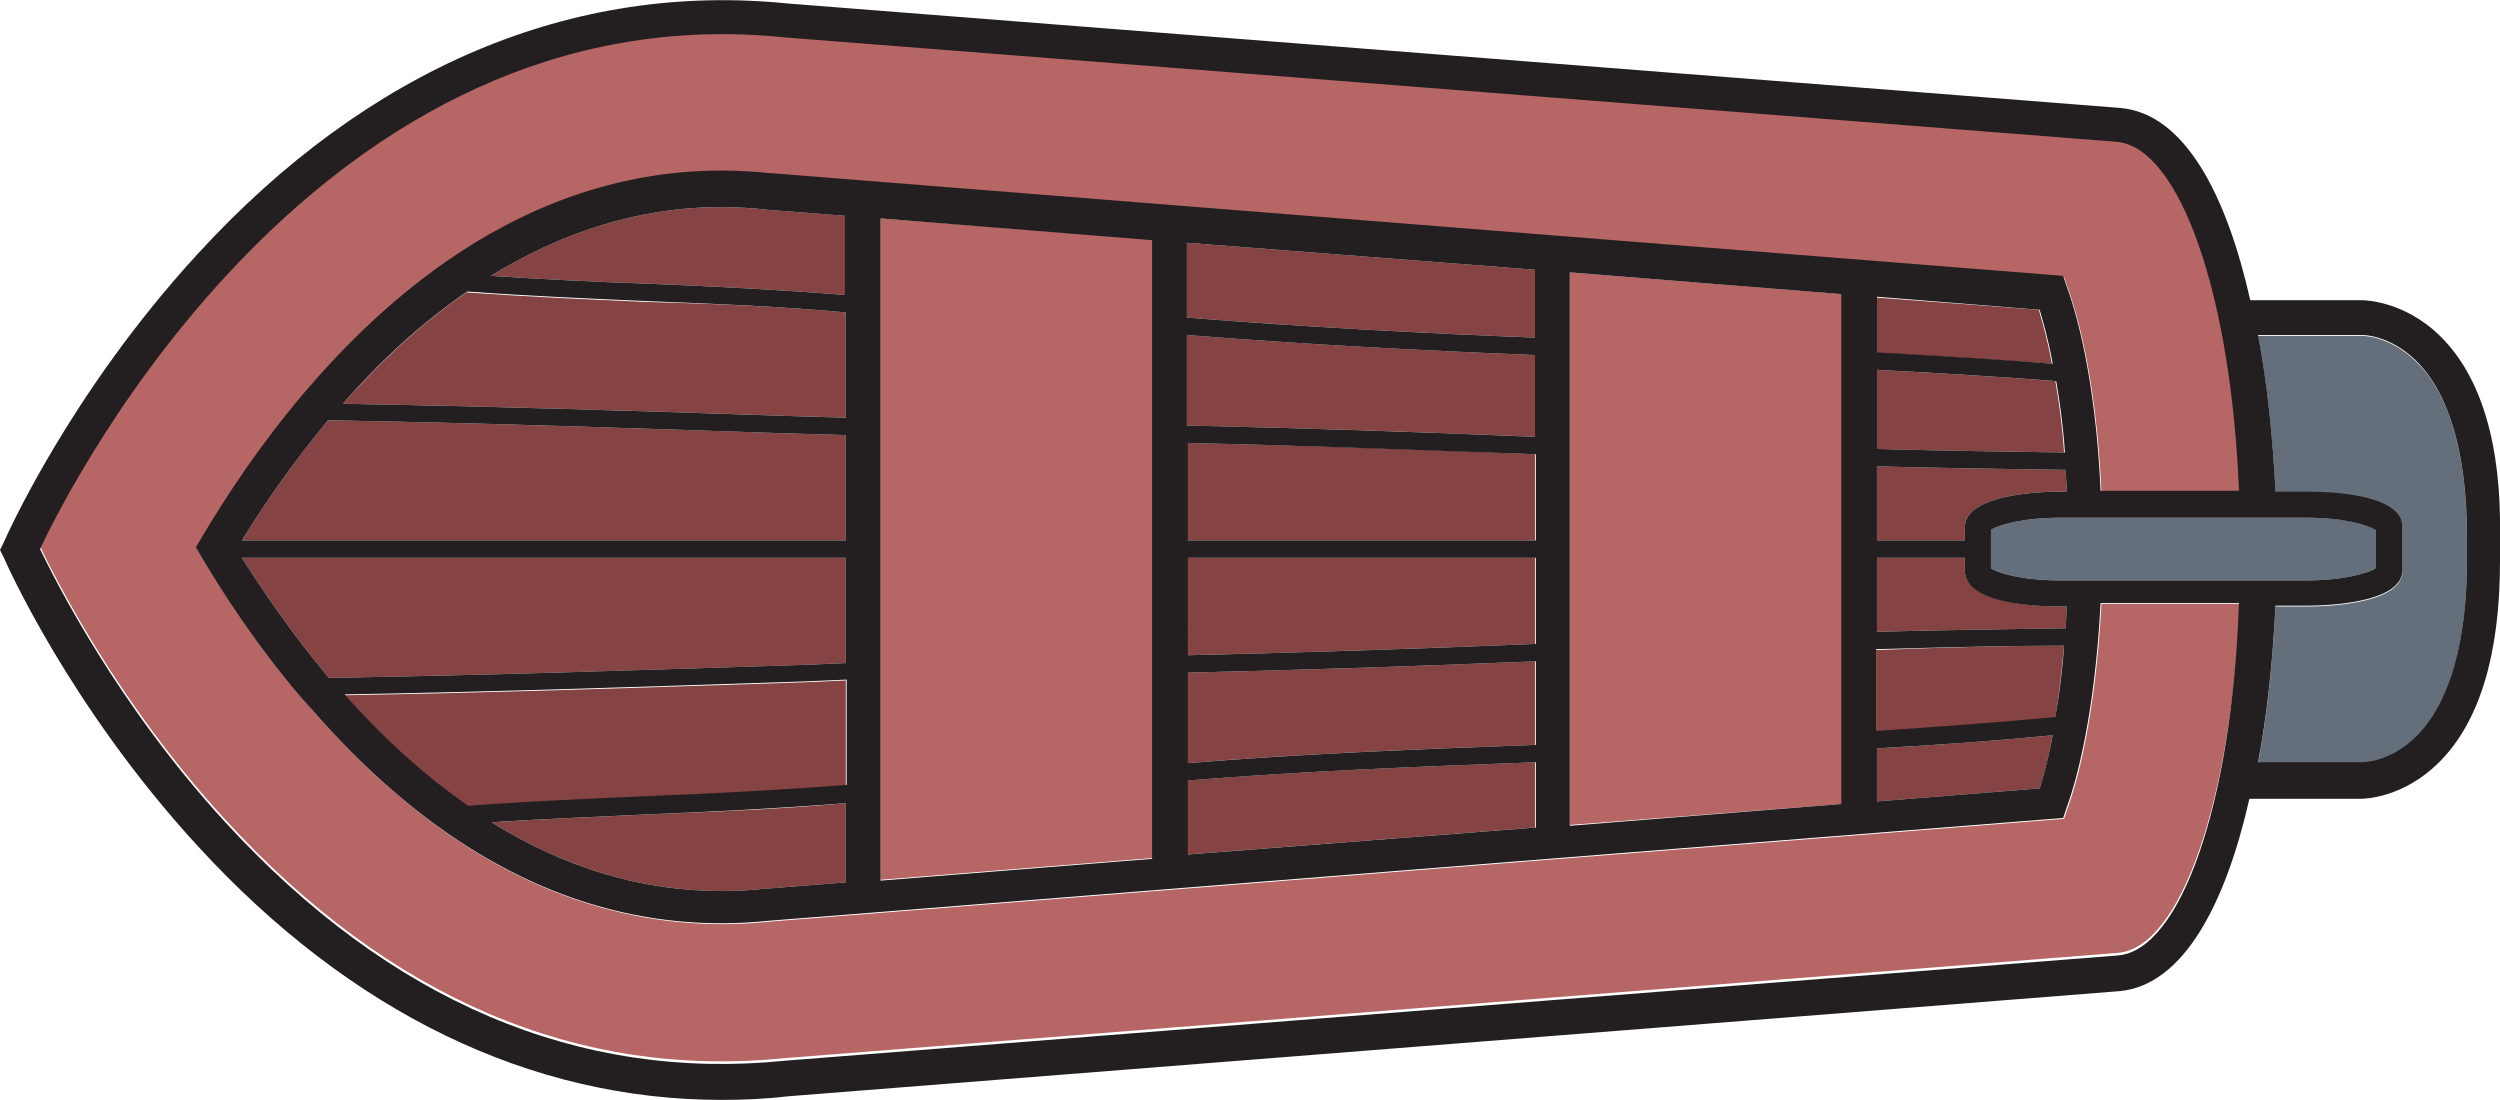 <?xml version="1.0" encoding="utf-8"?>
<!-- Generator: Adobe Illustrator 21.1.0, SVG Export Plug-In . SVG Version: 6.00 Build 0)  -->
<svg version="1.1" id="Layer_1" xmlns="http://www.w3.org/2000/svg" xmlns:xlink="http://www.w3.org/1999/xlink" x="0px" y="0px"
	 viewBox="0 0 287.3 126.4" style="enable-background:new 0 0 287.3 126.4;" xml:space="preserve">
<style type="text/css">
	.st0{fill:#646F7B;}
	.st1{fill:#B76666;}
	.st2{fill:#854343;}
	.st3{fill:#231F20;}
</style>
<g>
	<path class="st0" d="M283.5,61.8v2.7c0,9.4-2,16.4-5.8,20.2c-3,3-6.1,3-6.3,3h-11.9c1.1-5.8,1.7-12,2-18h3.7
		c1.8,0,10.9-0.2,10.9-4.1v-4.9c0-4-9.1-4.1-10.9-4.1h-3.7c-0.3-6-0.9-12.2-2-18h12c0.1,0,3.1,0,6.1,2.9
		C281.5,45.2,283.5,52.2,283.5,61.8z"/>
	<path class="st0" d="M273,60.9v4.4c-0.7,0.5-3.5,1.4-7.9,1.4h-7.6h-20.8c-4.5,0-7.2-0.9-7.9-1.4v-4.4c0.7-0.5,3.5-1.4,7.9-1.4h20.8
		h7.6C269.6,59.5,272.4,60.3,273,60.9z"/>
	<path class="st1" d="M257.4,56.5h-15.9c-0.6-13.2-2.9-20.8-3.9-23.5l-0.4-1.2l-21.4-1.7l-35.3-2.8l-44-3.5L101.3,21l-12.5-1h-0.2
		c-1.9-0.2-3.8-0.3-5.6-0.3c-12.2,0-22.8,4.3-31.7,10.5C45,34.6,39.6,39.9,35,45.3c-5,5.9-8.9,11.8-11.8,16.7l-0.6,1l0.6,1
		c2.4,4.1,6.4,10.3,11.7,16.5c0.4,0.4,0.7,0.8,1.1,1.2c4.9,5.6,10,10.3,15.3,14c10,7,20.6,10.5,31.7,10.5c1.8,0,3.7-0.1,5.6-0.3
		l12.7-1l35.2-2.8l44-3.5l35.3-2.8l21.4-1.7l0.4-1.2c1-2.7,3.2-10.2,3.9-23.5h15.9c-1,22.7-6.8,39.5-14,40.1L90.2,121.6
		c-23.7,2.4-45.4-6.8-64.3-27.4C13.4,80.6,6.3,66.3,4.6,62.8C8.1,55.3,36.9-1.5,90.2,4l153.1,12C250.6,17,256.5,33.8,257.4,56.5z"/>
	<path class="st2" d="M236.7,69.7h0.8c0,0.8-0.1,1.7-0.1,2.5c-6.7,0.1-13.8,0.2-21.7,0.4v-8.5h10.1v1.5
		C225.8,69.5,234.9,69.7,236.7,69.7z"/>
	<path class="st2" d="M237.5,56.5h-0.8c-1.8,0-10.9,0.2-10.9,4.1v1.5h-10.1v-8.5c7.9,0.2,15,0.3,21.7,0.4
		C237.4,54.8,237.5,55.6,237.5,56.5z"/>
	<path class="st2" d="M237.2,74.2c-0.3,3.2-0.6,5.9-1,8.3c-6.3,0.6-13.1,1.1-20.6,1.6v-9.4C223.5,74.4,230.6,74.2,237.2,74.2z"/>
	<path class="st2" d="M236.2,43.8c0.4,2.3,0.8,5.1,1,8.2c-6.7-0.1-13.8-0.2-21.6-0.4v-9.1C223.2,42.9,229.9,43.3,236.2,43.8z"/>
	<path class="st2" d="M234.3,35.6c0.4,1.4,1,3.4,1.5,6.2c-6.2-0.4-12.8-0.9-20.2-1.2v-6.4L234.3,35.6z"/>
	<path class="st2" d="M235.9,84.5c-0.5,2.7-1.1,4.8-1.5,6.1l-18.7,1.5V86C223,85.6,229.6,85.1,235.9,84.5z"/>
	<polygon class="st1" points="211.7,72.7 211.7,92.4 180.4,94.8 180.4,75.9 180.4,31.3 211.7,33.8 	"/>
	<path class="st2" d="M176.4,87.6v7.5l-40,3.1v-8.5C149.8,88.6,163,88.1,176.4,87.6z"/>
	<path class="st2" d="M176.4,76v9.6c-13.4,0.5-26.6,1-40,2.1V77.3C149.3,77,161.8,76.6,176.4,76z"/>
	<path class="st2" d="M176.4,64.1V74c-14.6,0.6-27.1,1-40,1.3V64.1L176.4,64.1z"/>
	<path class="st2" d="M176.4,52.2v9.9h-40V50.9C149.5,51.2,162.3,51.6,176.4,52.2z"/>
	<path class="st2" d="M176.4,40.8v9.4c-14.1-0.6-26.9-1-40-1.3V38.5C150.2,39.6,163.8,40.3,176.4,40.8z"/>
	<path class="st2" d="M176.4,31v7.8c-12.7-0.5-26.2-1.2-40-2.3v-8.6L176.4,31z"/>
	<polygon class="st1" points="132.5,27.5 132.5,98.6 101.2,101.1 101.2,25.1 	"/>
	<path class="st2" d="M97.2,92.3v9.1l-8.8,0.7h-0.2c-1.8,0.2-3.5,0.3-5.2,0.3c-9.2,0-18-2.6-26.5-7.9c5.9-0.4,11.8-0.6,17.7-0.9
		C81.7,93.3,89.6,93,97.2,92.3z"/>
	<path class="st2" d="M97.2,78.2v12.1c-7.7,0.6-15.5,1-23.2,1.3c-6.7,0.3-13.6,0.6-20.3,1.1C48.8,89.3,44,85,39.5,79.9
		c17.7-0.3,35-0.9,53.2-1.5L97.2,78.2z"/>
	<path class="st2" d="M97.2,64.1v12.1l-4.6,0.2c-18.8,0.6-36.5,1.2-54.8,1.5c-4.2-5-7.6-10-10-13.8c11.4,0,22.7,0,34.1,0
		C73.6,64.1,85.3,64.1,97.2,64.1z"/>
	<path class="st2" d="M97.2,50v12.1c-23.5,0-46.3,0-69.4,0c2.6-4.2,5.9-9,9.9-13.8c17.5,0.3,34.6,0.9,52.6,1.5L97.2,50z"/>
	<path class="st2" d="M97.2,35.9V48l-6.8-0.2c-17.5-0.6-34-1.1-51-1.4c4.1-4.6,8.8-9.1,14.2-12.8c6.8,0.5,13.8,0.8,20.6,1.1
		C81.9,34.9,89.6,35.2,97.2,35.9z"/>
	<path class="st2" d="M97.2,24.8v9.1c-7.6-0.6-15.3-1-22.8-1.3c-5.9-0.2-12-0.5-18-0.9c7.7-4.7,16.5-7.9,26.5-7.9
		c1.7,0,3.5,0.1,5.2,0.3L97.2,24.8z"/>
	<path class="st3" d="M280.4,38.6c-4.2-4.1-8.8-4.1-9-4.1h-12.8c-2.7-12-7.5-21.5-15-22.1L90.5,0.4C65.8-2.1,42.3,7.8,22.7,29.2
		C8,45.2,0.7,61.7,0.4,62.4L0,63.2L0.4,64C0.7,64.7,8,81.2,22.7,97.2c17.6,19.2,38.3,29.2,60.2,29.2c2.5,0,5-0.1,7.5-0.4l153.2-12.1
		c7.4-0.7,12.2-10.2,14.9-22.1h12.7l0,0c0.6,0,4.9-0.1,9-4.1c4.7-4.6,7.1-12.4,7.1-23.2v-2.7C287.5,51,285.1,43.2,280.4,38.6z
		 M243.4,109.8L90.2,121.9c-23.7,2.4-45.4-6.8-64.3-27.4C13.4,80.9,6.3,66.6,4.6,63.1C8.1,55.6,36.9-1.2,90.2,4.3l153.1,12
		c7.2,0.7,13.1,17.5,14,40.1h-15.9c-0.6-13.2-2.9-20.8-3.9-23.5l-0.4-1.2L215.7,30l-35.3-2.8l-44-3.5l-35.2-2.8l-12.5-1h-0.2
		c-1.9-0.2-3.8-0.3-5.6-0.3c-12.2,0-22.8,4.3-31.7,10.5c-6.3,4.4-11.7,9.7-16.3,15.1c-5,5.9-8.9,11.8-11.8,16.7l-0.6,1l0.6,1
		c2.4,4.1,6.4,10.3,11.7,16.5c0.4,0.4,0.7,0.8,1.1,1.2c4.9,5.6,10,10.3,15.3,14c10,7,20.6,10.5,31.7,10.5c1.8,0,3.7-0.1,5.6-0.3
		l12.7-1l35.2-2.8l44-3.5l35.3-2.8l21.4-1.7l0.4-1.2c1-2.7,3.2-10.2,3.9-23.5h15.9C256.5,92.4,250.6,109.2,243.4,109.8z M97.2,33.9
		c-7.6-0.6-15.3-1-22.8-1.3c-5.9-0.2-12-0.5-18-0.9c7.7-4.7,16.5-7.9,26.5-7.9c1.7,0,3.5,0.1,5.2,0.3l9,0.7v9.1H97.2z M53.7,33.5
		c6.8,0.5,13.8,0.8,20.6,1.1c7.5,0.3,15.3,0.6,22.9,1.3V48l-6.8-0.2c-17.5-0.6-34-1.1-51-1.4C43.5,41.7,48.3,37.2,53.7,33.5z
		 M37.7,48.3c17.5,0.3,34.6,0.9,52.6,1.5l6.9,0.2v12.1c-23.5,0-46.3,0-69.4,0C30.4,57.9,33.7,53.1,37.7,48.3z M61.9,64.1
		c11.7,0,23.4,0,35.3,0v12.1l-4.6,0.2c-18.8,0.6-36.5,1.2-54.8,1.5c-4.2-5-7.6-10-10-13.8C39.2,64.1,50.6,64.1,61.9,64.1z
		 M92.7,78.3l4.6-0.2v12.1c-7.7,0.6-15.5,1-23.2,1.3c-6.7,0.3-13.6,0.6-20.3,1.1c-4.9-3.4-9.7-7.7-14.2-12.8
		C57.2,79.5,74.4,78.9,92.7,78.3z M74.1,93.6c7.6-0.3,15.4-0.7,23.1-1.3v9.1l-8.8,0.7h-0.2c-1.8,0.2-3.5,0.3-5.2,0.3
		c-9.2,0-18-2.6-26.5-7.9C62.3,94.1,68.3,93.9,74.1,93.6z M101.2,25.1l31.2,2.5v71.1l-31.2,2.5V25.1z M136.5,64.1h40V74
		c-14.6,0.6-27.1,1-40,1.3V64.1z M136.5,62.1V50.9c13,0.3,25.9,0.8,40,1.3v9.9L136.5,62.1z M176.4,50.2c-14.1-0.6-26.9-1-40-1.3
		V38.5c13.8,1.1,27.3,1.8,40,2.3V50.2z M136.5,77.3c12.9-0.3,25.4-0.7,40-1.3v9.6c-13.4,0.5-26.6,1-40,2.1V77.3z M176.4,38.8
		c-12.7-0.5-26.2-1.2-40-2.3v-8.6l40,3.1V38.8z M136.5,89.7c13.4-1.1,26.6-1.6,40-2.1v7.5l-40,3.1V89.7z M180.4,75.9V31.3l31.2,2.5
		v38.9v19.7l-31.2,2.5V75.9z M215.7,42.5c7.5,0.4,14.3,0.8,20.6,1.3c0.4,2.3,0.8,5.1,1,8.2c-6.7-0.1-13.8-0.2-21.6-0.4V42.5z
		 M215.7,40.5v-6.4l18.7,1.5c0.4,1.4,1,3.4,1.5,6.2C229.7,41.3,223.1,40.9,215.7,40.5z M215.7,86c7.3-0.4,14-0.9,20.2-1.5
		c-0.5,2.7-1.1,4.8-1.5,6.1l-18.7,1.5V86z M236.2,82.4c-6.3,0.6-13.1,1.1-20.6,1.6v-9.4c7.9-0.2,15-0.4,21.6-0.4
		C237,77.3,236.6,80.1,236.2,82.4z M237.4,72.2c-6.7,0.1-13.8,0.2-21.7,0.4v-8.5h10.1v1.5c0,4,9.1,4.1,10.9,4.1h0.8
		C237.5,70.5,237.4,71.4,237.4,72.2z M225.8,60.6v1.5h-10.1v-8.5c7.9,0.2,15,0.3,21.7,0.4c0,0.8,0.1,1.6,0.1,2.5h-0.8
		C234.9,56.5,225.8,56.7,225.8,60.6z M257.5,66.7h-20.8c-4.5,0-7.2-0.9-7.9-1.4v-4.4c0.7-0.5,3.5-1.4,7.9-1.4h20.8h7.6
		c4.5,0,7.2,0.9,7.9,1.4v4.4c-0.7,0.5-3.5,1.4-7.9,1.4H257.5z M283.5,64.4c0,9.4-2,16.4-5.8,20.2c-3,3-6.1,3-6.3,3h-11.9
		c1.1-5.8,1.7-12,2-18h3.7c1.8,0,10.9-0.2,10.9-4.1v-4.9c0-4-9.1-4.1-10.9-4.1h-3.7c-0.3-6-0.9-12.2-2-18h12c0.1,0,3.1,0,6.1,2.9
		c3.9,3.8,5.9,10.8,5.9,20.3L283.5,64.4L283.5,64.4z"/>
</g>
</svg>
